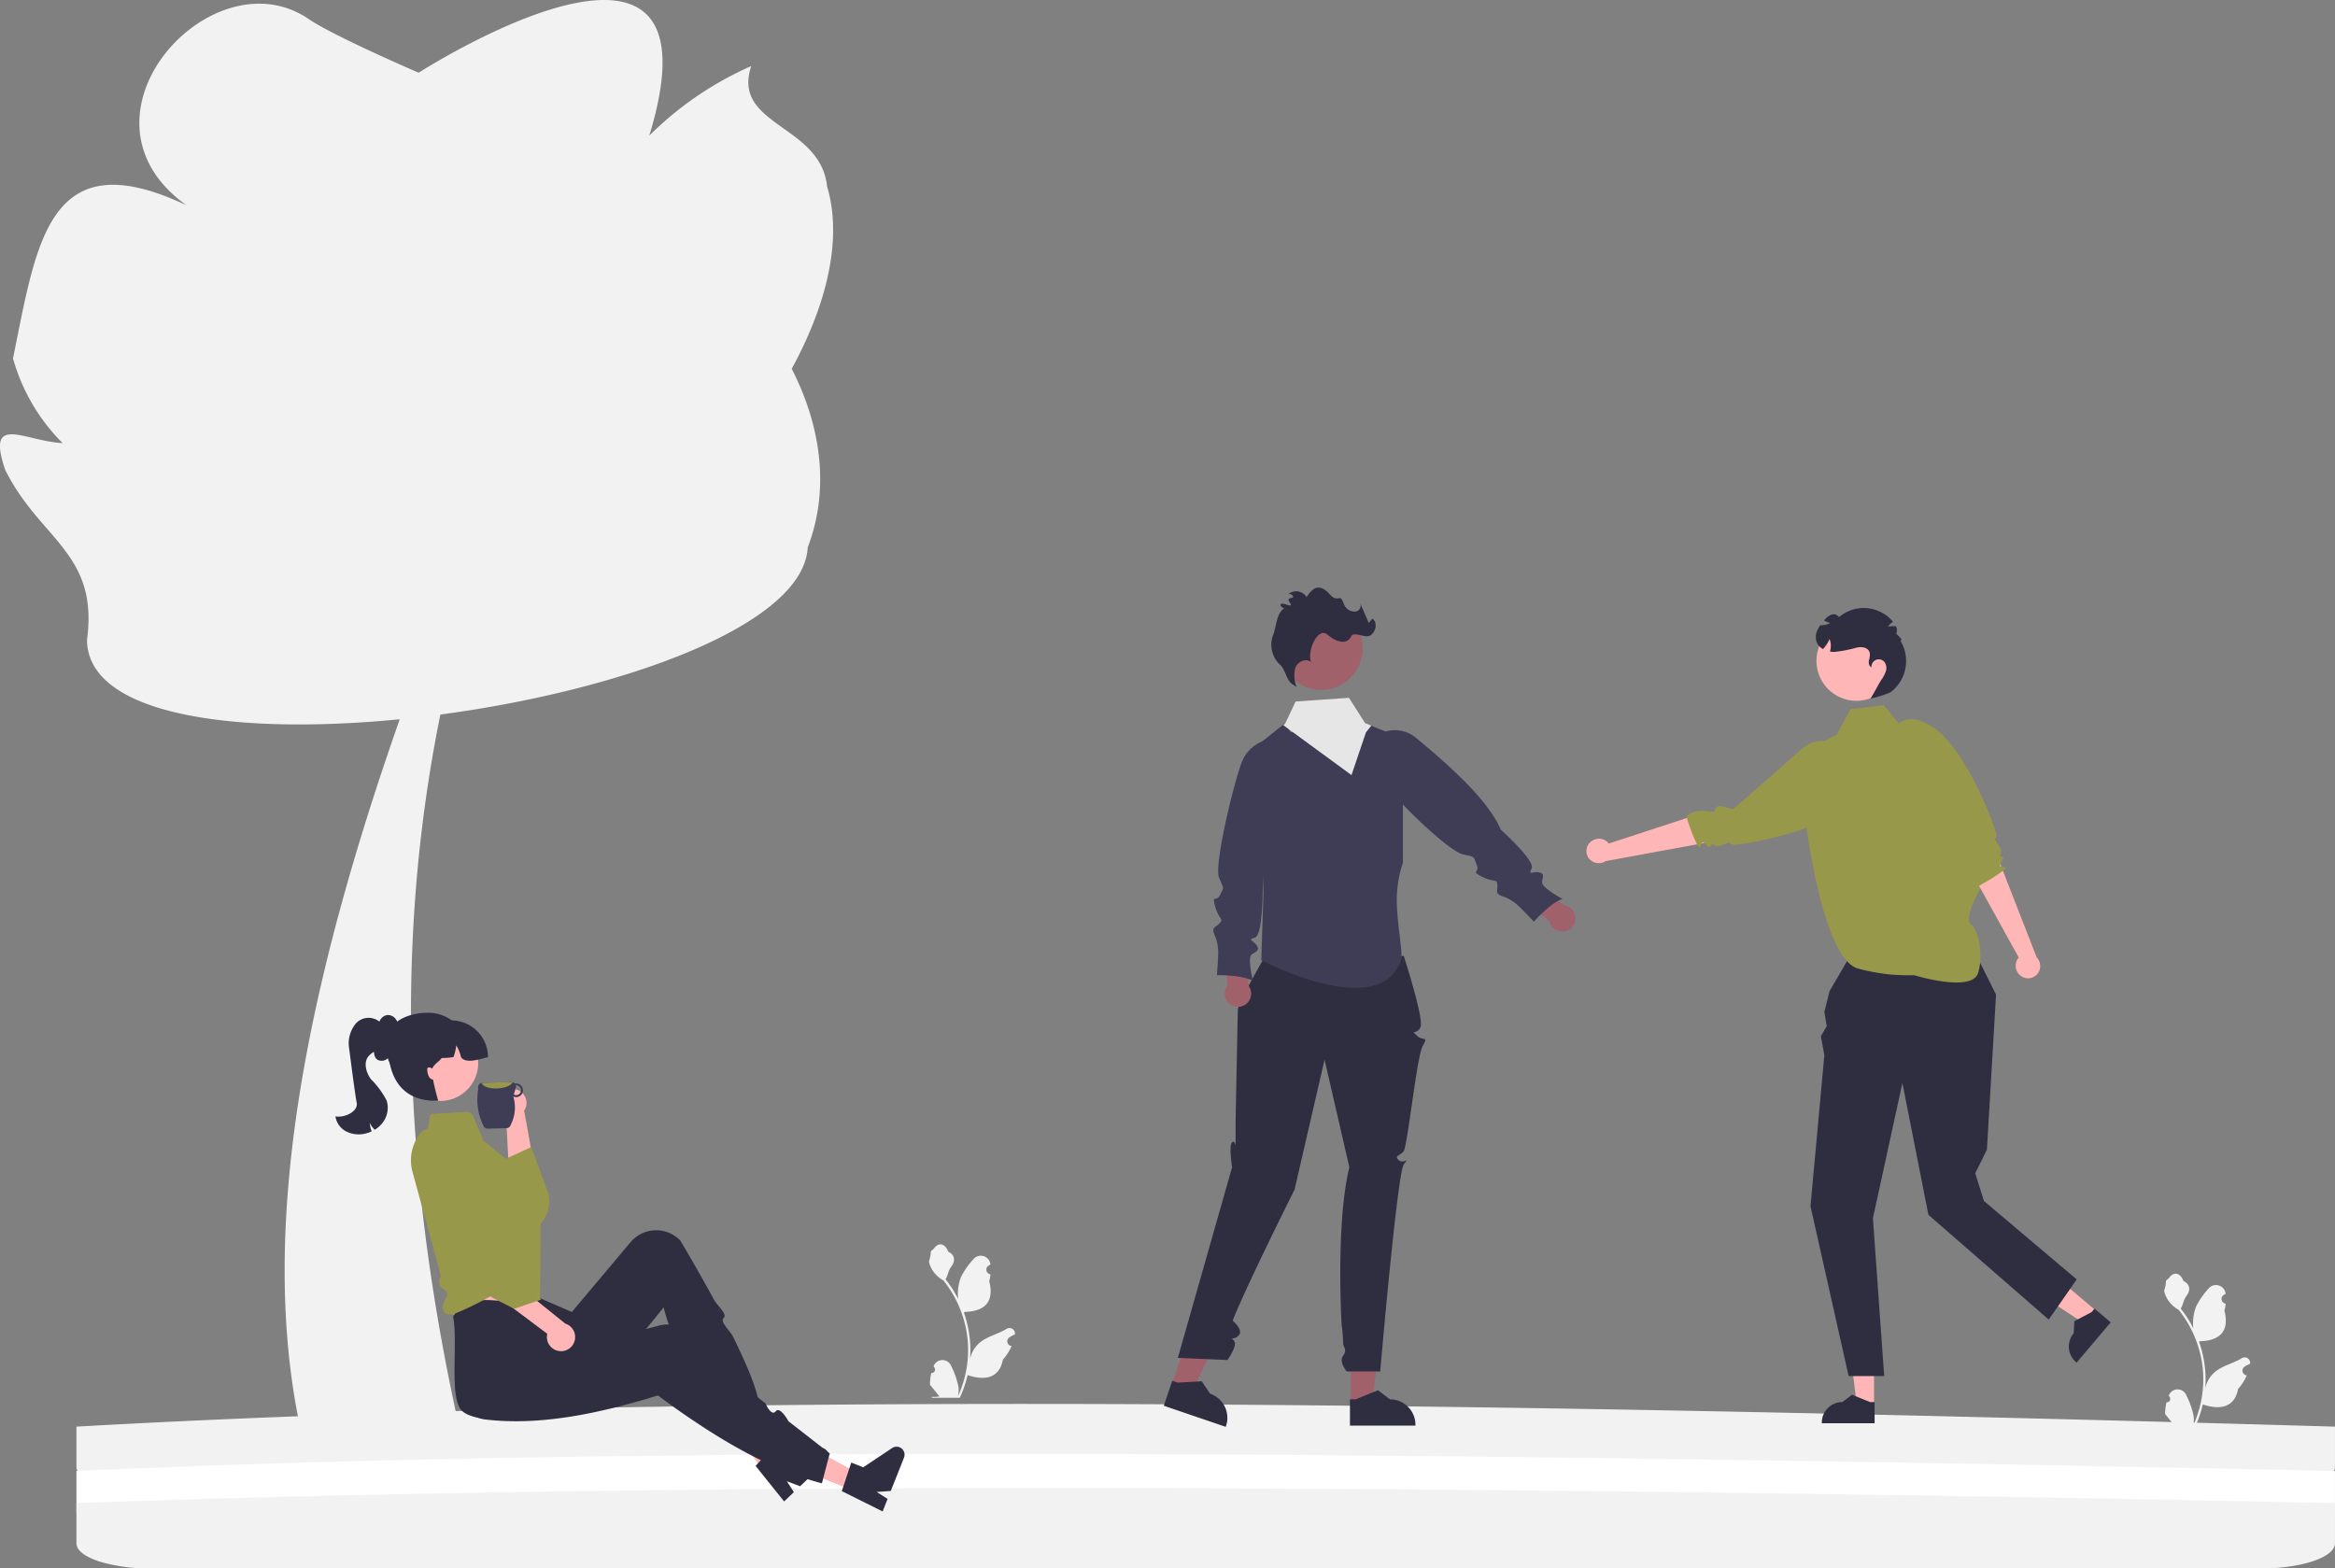<svg xmlns="http://www.w3.org/2000/svg" width="291.797" height="196.027" viewBox="0 0 291.797 196.027">
  <rect x="0" y="0" width="291.797" height="196.027" fill="#808080" stroke="none"/>
  <g id="Groupe_2493" data-name="Groupe 2493" transform="translate(0 -72.44)">
    <path id="Tracé_4659" data-name="Tracé 4659" d="M305.7,558.348v5.029c0,1.733-4.146,3.142-9.241,3.142H32.7a21.631,21.631,0,0,1-6.215-.821c-.175-.053-.346-.109-.509-.169-1.56-.562-2.517-1.32-2.517-2.152v-5.029c80.295-4.509,179.042-2.982,282.241,0Z" transform="translate(-13.906 -307.606)" fill="#f2f2f2"/>
    <path id="Tracé_4660" data-name="Tracé 4660" d="M305.7,572.971V578c0,1.732-4.146,3.142-9.241,3.142H32.7a21.633,21.633,0,0,1-6.215-.821c-.175-.053-.346-.109-.509-.169-1.56-.562-2.517-1.32-2.517-2.152v-5.028c73.908-3.363,174.483-2.28,282.241,0Z" transform="translate(-13.906 -316.691)" fill="#fff"/>
    <path id="Tracé_4661" data-name="Tracé 4661" d="M305.7,583.211v5.028c0,1.732-4.146,3.142-9.241,3.142H32.7a21.633,21.633,0,0,1-6.215-.821c-.175-.053-.346-.109-.509-.169-1.56-.562-2.517-1.32-2.517-2.152v-5.029c79.969-2.824,177.4-2.154,282.241,0Z" transform="translate(-13.906 -322.914)" fill="#f2f2f2"/>
    <path id="Tracé_4662" data-name="Tracé 4662" d="M664.342,531.631a.437.437,0,0,0,.317-.758l-.03-.119.012-.029a1.175,1.175,0,0,1,2.167.008,10.434,10.434,0,0,1,.917,2.611,3.477,3.477,0,0,1-.061,1.2,13.933,13.933,0,0,0,1.267-5.787,13.447,13.447,0,0,0-.083-1.5q-.069-.612-.192-1.216a14.1,14.1,0,0,0-2.8-5.974,3.751,3.751,0,0,1-1.56-1.619,2.864,2.864,0,0,1-.26-.782,3.53,3.53,0,0,0,.229-1.218c.106-.161.3-.24.411-.4.575-.779,1.367-.643,1.78.416.883.446.892,1.185.35,1.9-.345.452-.392,1.065-.695,1.549.031.04.064.078.095.118a14.191,14.191,0,0,1,1.481,2.346,5.9,5.9,0,0,1,.352-2.739,9.877,9.877,0,0,1,1.525-2.2,1.21,1.21,0,0,1,2.156.594l0,.031q-.124.07-.243.148a.593.593,0,0,0,.239,1.08l.012,0a5.914,5.914,0,0,1-.156.883c.714,2.76-.827,3.765-3.027,3.81-.049.025-.1.05-.144.073a14.475,14.475,0,0,1,.779,3.668,13.722,13.722,0,0,1-.01,2.217l0-.026a3.628,3.628,0,0,1,1.239-2.1c.953-.783,2.3-1.071,3.329-1.7a.681.681,0,0,1,1.043.663l0,.027a4,4,0,0,0-.447.215q-.124.07-.243.148a.593.593,0,0,0,.239,1.08l.012,0,.025,0a5.914,5.914,0,0,1-1.087,1.7c-.446,2.409-2.363,2.637-4.412,1.936h0a14.479,14.479,0,0,1-.972,2.839h-3.474c-.012-.039-.024-.078-.035-.117a3.953,3.953,0,0,0,.961-.057l-.773-.951a.2.2,0,0,1-.016-.019l-.393-.484h0a5.779,5.779,0,0,1,.169-1.473Z" transform="translate(-393.594 -283.921)" fill="#f2f2f2"/>
    <path id="Tracé_4663" data-name="Tracé 4663" d="M285.342,522.631a.437.437,0,0,0,.317-.758l-.03-.119.012-.029a1.175,1.175,0,0,1,2.167.008,10.426,10.426,0,0,1,.917,2.611,3.475,3.475,0,0,1-.061,1.2,13.933,13.933,0,0,0,1.267-5.787,13.446,13.446,0,0,0-.083-1.5q-.069-.613-.192-1.216a14.1,14.1,0,0,0-2.8-5.974,3.751,3.751,0,0,1-1.56-1.619,2.86,2.86,0,0,1-.26-.782,3.531,3.531,0,0,0,.229-1.218c.106-.161.3-.24.411-.4.575-.779,1.367-.643,1.78.416.883.446.892,1.185.35,1.9-.345.452-.392,1.064-.695,1.549l.095.118a14.186,14.186,0,0,1,1.481,2.346,5.9,5.9,0,0,1,.352-2.739,9.881,9.881,0,0,1,1.525-2.2,1.21,1.21,0,0,1,2.156.594l0,.031q-.124.07-.243.148a.593.593,0,0,0,.239,1.08l.012,0a5.9,5.9,0,0,1-.156.883c.714,2.76-.827,3.765-3.027,3.81-.049.025-.1.05-.144.073a14.477,14.477,0,0,1,.779,3.668,13.735,13.735,0,0,1-.01,2.217l0-.026a3.628,3.628,0,0,1,1.239-2.1c.953-.783,2.3-1.071,3.329-1.7a.681.681,0,0,1,1.043.663l0,.027a3.987,3.987,0,0,0-.447.215q-.124.07-.243.148a.593.593,0,0,0,.239,1.08l.012,0,.025,0a5.909,5.909,0,0,1-1.087,1.7c-.446,2.409-2.362,2.637-4.412,1.936h0a14.477,14.477,0,0,1-.972,2.839h-3.474c-.012-.039-.024-.079-.035-.117a3.95,3.95,0,0,0,.961-.057l-.773-.951-.016-.019-.393-.484h0a5.78,5.78,0,0,1,.169-1.473h0Z" transform="translate(-168.951 -278.587)" fill="#f2f2f2"/>
    <g id="Groupe_2481" data-name="Groupe 2481" transform="translate(198.249 148.434)">
      <g id="Groupe_2477" data-name="Groupe 2477" transform="translate(29.419 91.374)">
        <path id="Tracé_4664" data-name="Tracé 4664" d="M570.411,543.91h-2.146l-1.021-8.277h3.167Z" transform="translate(-563.888 -535.633)" fill="#ffb6b6"/>
        <path id="Tracé_4665" data-name="Tracé 4665" d="M565.6,556.261H559v-.083a2.568,2.568,0,0,1,2.568-2.568h0l1.205-.914,2.249.915h.576Z" transform="translate(-559.003 -545.746)" fill="#2f2e41"/>
      </g>
      <g id="Groupe_2478" data-name="Groupe 2478" transform="translate(55.398 82.539)">
        <path id="Tracé_4666" data-name="Tracé 4666" d="M631.157,519.285l-1.386,1.638-6.978-4.566,2.045-2.418Z" transform="translate(-622.792 -513.939)" fill="#ffb6b6"/>
        <path id="Tracé_4667" data-name="Tracé 4667" d="M640.027,527.98l-4.262,5.038-.064-.054a2.568,2.568,0,0,1-.3-3.62h0l.08-1.511,2.151-1.126.372-.44,2.025,1.713Z" transform="translate(-629.905 -521.246)" fill="#2f2e41"/>
      </g>
      <path id="Tracé_4668" data-name="Tracé 4668" d="M573.932,406.476l-11.5,1.335-4.534,7.768-.65,2.6.294,1.788-.728,1.246.434,2.384-1.734,18.855,4.768,21.24h4.443l-1.409-19.723,3.684-16.9,3.251,16.471,15.035,13.093,3.5-5.021-11.6-9.806-1.084-3.467,1.46-2.932,1.141-19.391Z" transform="translate(-527.514 -367.704)" fill="#2f2e41"/>
      <path id="Tracé_4669" data-name="Tracé 4669" d="M567.615,374.822s7.254,2.259,8.018-.3-.19-5.714-.913-6.05.134-2.538.937-4.011.679-2.283.218-2.459S568.233,344,568.233,344l-2.441-.513-1.958-2.4-4.155.5-1.7,3.144-2.847,1.509-1.04,9.569s.511,4.1,1.552,8.414c.324,1.342.7,2.7,1.126,3.971,1.006,2.983,2.3,5.43,3.888,5.813A23.238,23.238,0,0,0,567.615,374.822Z" transform="translate(-526.674 -328.942)" fill="#98984b"/>
      <g id="Groupe_2479" data-name="Groupe 2479" transform="translate(0 16.615)">
        <path id="Tracé_4670" data-name="Tracé 4670" d="M502.962,377.8l-1.48.272-.342.063-.549.1-11.422,2.1a1.573,1.573,0,0,1-1.916-.156,1.508,1.508,0,0,1-.082-2.13c.01-.01.02-.019.03-.029a1.581,1.581,0,0,1,2.2-.078,1.6,1.6,0,0,1,.167.187l.308-.1.967-.315.73-.238,1.453-.475.563-.183,1.827-.6,1.762-.574,2.135-.7,1.641-.536.327.552Z" transform="translate(-486.77 -365.318)" fill="#ffb6b6"/>
        <path id="Tracé_4671" data-name="Tracé 4671" d="M523.859,365.015a2.714,2.714,0,0,1-.6.028c-.613-.148.065-.548-1.289.031-1.1.468-1.192-.374-1.351-.015-.263.593-.633-.01-.935-.233-.134-.1-.253-.124-.342.063a1.038,1.038,0,0,0-.082.273c-.072.361-.248.218-.467-.17a20.587,20.587,0,0,1-1.1-2.754c-.079-.226-.139-.411-.178-.527-.028-.086-.042-.135-.042-.135a.977.977,0,0,1,.5-.46,3.4,3.4,0,0,1,1.451-.31,5.238,5.238,0,0,1,1.033.11.69.69,0,0,0,.383-.026h0a.538.538,0,0,0,.267-.371c.118-.378.611-.332,1.1-.209a4.931,4.931,0,0,0,1.053.265c.2-.057,5.368-4.629,8.672-7.561a3.727,3.727,0,0,1,5.192.238l1.4,1.5a2.676,2.676,0,0,1,1.065,1.714,2.873,2.873,0,0,1-.316,1.691,6.786,6.786,0,0,1-1.525,1.924C534.518,363.084,526.217,364.759,523.859,365.015Z" transform="translate(-504.968 -352.073)" fill="#98984b"/>
      </g>
      <g id="Groupe_2480" data-name="Groupe 2480" transform="translate(38.265 13.876)">
        <path id="Tracé_4672" data-name="Tracé 4672" d="M608.14,386.389l.547,1.4.126.324.2.52,4.221,10.82a1.573,1.573,0,0,1,.209,1.911,1.508,1.508,0,0,1-2.076.483l-.034-.023a1.582,1.582,0,0,1-.493-2.148,1.607,1.607,0,0,1,.152-.2l-.157-.284-.492-.89-.371-.672-.741-1.337-.286-.519-.93-1.682-.9-1.622-1.087-1.965L605.2,389l.48-.426Z" transform="translate(-595.232 -369.674)" fill="#ffb6b6"/>
        <path id="Tracé_4673" data-name="Tracé 4673" d="M593.577,359.325a2.713,2.713,0,0,1,.141.588c-.029.629-.55.039.274,1.26.667.992-.142,1.241.241,1.329.632.146.11.623-.053.962-.073.15-.074.271.126.324a1.035,1.035,0,0,0,.284.029c.369,0,.261.2-.079.49a20.606,20.606,0,0,1-2.5,1.6c-.207.12-.378.214-.484.274-.079.043-.125.067-.125.067a.977.977,0,0,1-.547-.407,3.394,3.394,0,0,1-.578-1.367,5.225,5.225,0,0,1-.087-1.036.69.69,0,0,0-.1-.372v0a.537.537,0,0,0-.414-.192c-.393-.044-.442-.538-.413-1.04a4.931,4.931,0,0,0,.061-1.084c-.137-.266-4.859-5-4.859-5l-3.744-8.894a2.676,2.676,0,0,1,1.482-1.37,2.874,2.874,0,0,1,1.72-.009,6.787,6.787,0,0,1,2.178,1.135c3.563,2.614,6.775,10.449,7.472,12.717Z" transform="translate(-580.724 -345.347)" fill="#98984b"/>
      </g>
      <circle id="Ellipse_816" data-name="Ellipse 816" cx="4.997" cy="4.997" r="4.997" transform="translate(28.745 1.601)" fill="#ffb6b6"/>
      <path id="Tracé_4674" data-name="Tracé 4674" d="M566.458,321.819a13.731,13.731,0,0,1-2.479.775c.414-.638.989-1.775,1.4-2.412a3.729,3.729,0,0,0,.535-1.062,1.248,1.248,0,0,0-.21-1.128.918.918,0,0,0-1.6.684c-.31-.118-.379-.534-.322-.863a2.219,2.219,0,0,0,.1-.986.956.956,0,0,0-.7-.612,2.23,2.23,0,0,0-.966.017,16.465,16.465,0,0,1-2.743.528,3,3,0,0,1-.559-.045,2.354,2.354,0,0,0-.052-1.569,4.057,4.057,0,0,1-.818,1.257,1.722,1.722,0,0,1-.823-.963,2.015,2.015,0,0,1,.14-1.432,3.34,3.34,0,0,1,.346-.579,2.058,2.058,0,0,0,.4-.016,2.24,2.24,0,0,0,.833-.271,3.671,3.671,0,0,1-.77-.3l.032-.039a2.214,2.214,0,0,1,.864-.688.808.808,0,0,1,.979.3A4.755,4.755,0,0,1,566.8,313a2.263,2.263,0,0,0-.64.6,3.853,3.853,0,0,1,.99-.051,1.045,1.045,0,0,1,.039.939c.309.286.925.794.533.886a4.873,4.873,0,0,1-1.266,6.446Z" transform="translate(-528.48 -311.277)" fill="#2f2e41"/>
    </g>
    <g id="Groupe_2486" data-name="Groupe 2486" transform="translate(145.433 145.878)">
      <g id="Groupe_2482" data-name="Groupe 2482" transform="translate(23.267 91.696)">
        <path id="Tracé_4675" data-name="Tracé 4675" d="M414.446,540.411h2.661l1.266-10.263h-3.927Z" transform="translate(-414.353 -530.147)" fill="#a0616a"/>
        <path id="Tracé_4676" data-name="Tracé 4676" d="M414.217,555.728H422.4v-.1a3.185,3.185,0,0,0-3.185-3.185h0l-1.495-1.134-2.789,1.134h-.714v3.288Z" transform="translate(-414.217 -542.688)" fill="#2f2e41"/>
      </g>
      <g id="Groupe_2483" data-name="Groupe 2483" transform="translate(0 89.94)">
        <path id="Tracé_4677" data-name="Tracé 4677" d="M359.506,535.55l2.519.859,4.511-9.305-3.717-1.267Z" transform="translate(-358.521 -525.836)" fill="#a0616a"/>
        <path id="Tracé_4678" data-name="Tracé 4678" d="M357.088,551.534l7.744,2.641.033-.1a3.185,3.185,0,0,0-1.986-4.042h0l-1.049-1.556-3.005.173-.676-.231Z" transform="translate(-357.088 -539.223)" fill="#2f2e41"/>
      </g>
      <path id="Tracé_4679" data-name="Tracé 4679" d="M389.634,418.039s2.56,7.863,2.088,8.9-1.279.229-.473,1.035,1.51-.051.755,1.318-1.9,12.64-2.4,13.186-1.195.56-.58,1.09,1.421-.545.615.53-2.946,25.874-2.946,25.874h-4.179s-1.041-1.2-.452-1.981-.052-1.082,0-1.6a17.7,17.7,0,0,0-.181-2.158c-.036-.513-.743-12.733.954-19.791L379.739,431l-3.748,16.245s-6.014,12-7.738,16.377c0,0,1.39,1.158.774,1.828s-1.154.133-.616.671-.806,2.419-.806,2.419l-6.2-.269,6.781-23.83s-.436-2.655,0-3.11.436,1.158.436-.455v-2.15s.253-13.223.286-14,3.259-6.422,3.259-6.422l17.466-.258Z" transform="translate(-359.647 -372.002)" fill="#2f2e41"/>
      <path id="Tracé_4680" data-name="Tracé 4680" d="M404.568,348.512v15.5a14.9,14.9,0,0,0-.765,4.655c.017,2.636.6,5.673.594,7a1.736,1.736,0,0,1-.057.523c-2.566,7.438-16.145.679-17.379.046l-.09-.046.268-8.331-.046-2.4-.317-16.433.284-.227,2.491-1.986.244-.194.748,1.091,6.671-.459,2.546-.7.794.323,3.58,1.456Z" transform="translate(-374.685 -329.633)" fill="#3f3d56"/>
      <g id="Groupe_2484" data-name="Groupe 2484" transform="translate(26.057 17.824)">
        <path id="Tracé_4681" data-name="Tracé 4681" d="M471.156,397.839l-3.779-3.157-2.1,1.907,4.114,3.2a1.648,1.648,0,1,0,1.769-1.946Z" transform="translate(-447.269 -375.982)" fill="#a0616a"/>
        <path id="Tracé_4682" data-name="Tracé 4682" d="M421.522,349.506h0c-.877,1.225-.3,3.209.21,4.625.66,1.82,8.673,9.747,10.721,10.169,1.588.328,1.248.294,1.666,1.314s-.83.727.7,1.483,1.806.162,1.879.969-.389,1.094.7,1.483a5.056,5.056,0,0,1,1.629.911c.345.213,2.238,2.239,2.238,2.239s1.99-2.3,3.568-2.847c0,0-2.569-1.4-2.547-2.049s.389-1.094-.359-1.27-1.424.455-.94-.485-3.86-4.86-3.86-4.86c-1.605-3.628-5.847-7.519-10.578-11.458a4.168,4.168,0,0,0-5.037-.225Z" transform="translate(-421.067 -348.766)" fill="#3f3d56"/>
      </g>
      <g id="Groupe_2485" data-name="Groupe 2485" transform="translate(6.192 18.925)">
        <path id="Tracé_4683" data-name="Tracé 4683" d="M378.661,419.61l-.212-4.919-2.827-.271.409,5.193a1.648,1.648,0,1,0,2.63,0Z" transform="translate(-374.265 -388.782)" fill="#a0616a"/>
        <path id="Tracé_4684" data-name="Tracé 4684" d="M379.642,351.47l-.079.009a4.565,4.565,0,0,0-3.508,2.414c-.9,1.714-3.748,13.321-3.05,14.914.65,1.486.623,1.12.151,2.117s-1.1-.124-.622,1.52,1.1,1.444.549,2.042-1.071.449-.622,1.52a5.057,5.057,0,0,1,.424,1.818c.075.4-.147,3.163-.147,3.163s3.038-.077,4.508.719c0,0-.7-2.839-.2-3.262s1.071-.449.7-1.121-1.3-.746-.275-1.021.992-6.127.992-6.127Z" transform="translate(-372.291 -351.47)" fill="#3f3d56"/>
      </g>
      <path id="Tracé_4685" data-name="Tracé 4685" d="M398.932,321.126c-.119.028-.238.051-.358.07a4.969,4.969,0,0,1-1.1.057,5.2,5.2,0,1,1,5.315-6.5c.011.042.022.083.031.125a5.2,5.2,0,0,1-3.887,6.249Z" transform="translate(-378.105 -308.47)" fill="#a0616a"/>
      <path id="Tracé_4686" data-name="Tracé 4686" d="M392.632,317.044c-.724-.566-.794-1.646-1.411-2.326a3.406,3.406,0,0,1-.977-3.71c.478-1.192.377-2.658,1.407-3.426-.506-.183-.625-.564-.179-.571.3,0,1.424.571.883-.146s.482-.434.415-.727-.5-.456-.693-.223a1.516,1.516,0,0,1,2.377.272c.609-.912,1.255-1.54,2.186-.961.915.568.9,1.271,1.886,1.1.462-.079.506.794.822,1.141a1.41,1.41,0,0,0,1.239.528.752.752,0,0,0,.555-1.053l1.087,2.479.438-.537c.7.453.467,1.637-.233,2.083s-2.037-.585-2.417.153c-.6,1.164-2,.576-2.97-.246-1.171-1-2.583,2.036-2.02,3.466-.585-.575-1.667-.1-1.97.664a3.794,3.794,0,0,0,.144,2.409l-.569-.371Z" transform="translate(-376.608 -305.002)" fill="#2f2e41"/>
      <path id="Tracé_4687" data-name="Tracé 4687" d="M404.753,342.3l-.182.231-.488.62-1.806,5.334-8.528-6.242.244-.194,1.3-2.761,6.671-.459,2,3.147Z" transform="translate(-378.819 -325.052)" fill="#e6e6e6"/>
    </g>
    <g id="Groupe_2487" data-name="Groupe 2487" transform="translate(50.575 208.547)">
      <path id="Tracé_4689" data-name="Tracé 4689" d="M153.925,462.151l.375,7.25,3.446.942s-1.474-8.488-1.566-8.744a1.741,1.741,0,1,0-2.255.552Z" transform="translate(-141.264 -458.876)" fill="#ffb6b6"/>
      <path id="Tracé_4690" data-name="Tracé 4690" d="M124.44,506.7l-.081.171C124.086,506.938,124.131,506.861,124.44,506.7Z" transform="translate(-124.178 -487.224)" fill="#6c63ff"/>
      <path id="Tracé_4691" data-name="Tracé 4691" d="M144.195,487.365a18.451,18.451,0,0,0-5.616-.57,26.624,26.624,0,0,0-5.27.774c-.281-.965-.546-1.988-.737-2.953l2.061-1.34,2.269-.794,4.749-1.662-.061-2.578.5-.232,2.814-1.3.065-.029,2.024,5.49A3.989,3.989,0,0,1,144.195,487.365Z" transform="translate(-129.153 -469.43)" fill="#98984b"/>
    </g>
    <path id="Tracé_4692" data-name="Tracé 4692" d="M103.355,147.972c-.822-7.77-11.962-7.546-9.477-15.025a41.992,41.992,0,0,0-12.739,8.691c10.034-32.829-28.821-7.862-28.821-7.862s-10.735-4.625-13.763-6.723C26.467,118.824,7.8,139.274,23.3,150.341,6.063,142.2,4.616,154.818,1.626,169.487a24.151,24.151,0,0,0,6.2,10.582c-4.867-.268-9.6-3.782-7.173,3.349,4.368,8.773,11.687,10.365,10.219,21.262.109,9.475,18.773,11.9,39.081,9.9-11.59,33.009-17.889,63.648-12.338,88.976H57.493c-6.867-30.537-8.37-60.469-2.461-89.565,22.543-3,45.38-11.127,45.908-20.894,2.712-7.087,1.776-14.923-2-22.315,4.545-8.361,6.321-16.417,4.418-22.806Z" transform="translate(0 -52.247)" fill="#f2f2f2"/>
    <path id="Tracé_4693" data-name="Tracé 4693" d="M136.135,509.766l.692,2.973s.007,2.741.492,3.246,11.082-.507,11.082-.507a37.9,37.9,0,0,1-1.109-7.759Z" transform="translate(-80.691 -279.279)" fill="#ffb6b6"/>
    <g id="Groupe_2489" data-name="Groupe 2489" transform="translate(56.619 226.201)">
      <g id="Groupe_2488" data-name="Groupe 2488" transform="translate(34.592 22.246)">
        <path id="Tracé_4694" data-name="Tracé 4694" d="M229.071,566.011l1.824-1.315-4.249-7.851-2.693,1.941Z" transform="translate(-223.953 -556.845)" fill="#ffb6b6"/>
        <path id="Tracé_4695" data-name="Tracé 4695" d="M240.775,568.686a1.522,1.522,0,0,0-.1-.126.979.979,0,0,0-.375-.244l-.008,0a1,1,0,0,0-.5-.053l-.753.118-2.916.452-.615.1-1.108-1.165-.428.456-1.474,1.58-.375.4-.289.31,3.564,4.448,1.222-1.161-.876-1.36,1.654.623.933-.888.623-.586,1.686-1.6a1.017,1.017,0,0,0,.3-.57A.985.985,0,0,0,240.775,568.686Z" transform="translate(-228.622 -563.316)" fill="#2f2e41"/>
      </g>
      <path id="Tracé_4696" data-name="Tracé 4696" d="M177.637,526.237l-3.3,1.478a36.282,36.282,0,0,1-9.016-15.859c-4.925,6.376-9.263,9.986-15.152,13.151-1.989,1.077-9.183,1.464-10.3-.553q-.078-.141-.146-.288c-1.029-2.267-.119-8.168-.7-11.166,2.126-3.9,7.315-.75,10.864-2.287l3.971,1.725,7.365-8.756a4.184,4.184,0,0,1,5.924-.431q.142.121.273.253c1.485,2.518,2.9,4.994,4.2,7.389.418.773,1.733,1.812,1.213,2.293s.807,1.584,1.183,2.358c2.316,4.767,3.285,7.205,3.629,10.693Z" transform="translate(-139.019 -502.223)" fill="#2f2e41"/>
    </g>
    <path id="Tracé_4697" data-name="Tracé 4697" d="M128.65,466.157l4.371-.258a.887.887,0,0,1,.873.547l1.235,2.995,5.134,4.243a10.646,10.646,0,0,1,2.037,5.928c0,3.341-.072,9.569-.072,9.569s-2.173-2.672-4-1.561c-.312.189-.421.575-.747.771-.163.1-.539,0-.7.1a36.191,36.191,0,0,1-5.4,2.7c-1.307.265-1.716-.743-.834-2.148.288-.459-.235-.93-.235-.93a1.043,1.043,0,0,1-.45-1.654L126.3,473.416a5.445,5.445,0,0,1,.774-4.582,1.645,1.645,0,0,1,.845-.735c.611-.13.286-1.5.728-1.942Z" transform="translate(-74.745 -254.491)" fill="#98984b"/>
    <g id="Groupe_2490" data-name="Groupe 2490" transform="translate(56.909 237.487)">
      <path id="Tracé_4698" data-name="Tracé 4698" d="M249.223,572.622l.83-2.088-7.84-4.267-1.225,3.082Z" transform="translate(-199.749 -551.469)" fill="#ffb6b6"/>
      <path id="Tracé_4699" data-name="Tracé 4699" d="M186.517,546.521l-.984,3.752c-6.663-1.733-13.529-5.8-20.491-10.982-7.683,2.377-14.971,3.8-21.6,3a4.266,4.266,0,0,1-3.688-4.657q.017-.161.046-.32c.462-2.446,4.32-4.593,5.567-7.379l8.2,1.953.609,1.576,1.847-.488,1.559-.412,1.785-.472,5.852-1.546a4.179,4.179,0,0,1,5.084,3.059q.047.18.077.364l8.1,6.307s.723,1.691,1.279,1,1.6,1.243,1.6,1.243l5.151,4.009Z" transform="translate(-139.733 -529.933)" fill="#2f2e41"/>
      <path id="Tracé_4700" data-name="Tracé 4700" d="M265.51,568.708a1,1,0,0,0-.929.1l-3.608,2.407-1.495-.595-.24.733-.754,2.277-.183.558,5.1,2.541.623-1.568-1.368-.867,1.763-.126,1.649-4.154A1.006,1.006,0,0,0,265.51,568.708Z" transform="translate(-210.011 -552.874)" fill="#2f2e41"/>
    </g>
    <path id="Tracé_4701" data-name="Tracé 4701" d="M117.188,439.989a3.292,3.292,0,0,1-.574,1.443,1.129,1.129,0,0,1-1.4.335c-.539-.343-.5-1.131-.389-1.761l.341-2a3.826,3.826,0,0,1,.308-1.113,1.293,1.293,0,0,1,.861-.716,1.2,1.2,0,0,1,1.09.431,2.235,2.235,0,0,1,.469,1.117,4.033,4.033,0,0,1-.774,3.069Z" transform="translate(-68.022 -236.866)" fill="#2f2e41"/>
    <path id="Tracé_4702" data-name="Tracé 4702" d="M108.564,437.634a2.145,2.145,0,0,0-3.053.06,3.859,3.859,0,0,0-.865,3.21c.143,1.138.742,5.81.932,6.707.237,1.122-1.527,1.941-2.654,1.73a2.525,2.525,0,0,0,1.314,1.868,3.459,3.459,0,0,0,2.3.308,3.979,3.979,0,0,0,.914-.3,3.579,3.579,0,0,1-.237-1.062,2.955,2.955,0,0,0,.614.863,3.515,3.515,0,0,0,1.055-.968,3.049,3.049,0,0,0,.435-2.694,10.554,10.554,0,0,0-1.951-2.65c-.663-.883-1-2.262-.189-3.009.619-.569.582-.443,1.412-.311l-.032-3.756Z" transform="translate(-61.005 -237.376)" fill="#2f2e41"/>
    <path id="Tracé_4703" data-name="Tracé 4703" d="M128.59,440.444a4.972,4.972,0,0,1-4.972,4.971c-2.746,0-5.354-3.182-5.354-5.928s2.608-4.016,5.354-4.016a4.972,4.972,0,0,1,4.972,4.972Z" transform="translate(-70.098 -236.457)" fill="#2f2e41"/>
    <circle id="Ellipse_817" data-name="Ellipse 817" cx="4.743" cy="4.743" r="4.743" transform="translate(50.276 200.555)" fill="#ffb6b6"/>
    <path id="Tracé_4704" data-name="Tracé 4704" d="M131.633,442.409c-1.4.383-2.822.785-3.369,0a4.317,4.317,0,0,0-.595-1.465,5.93,5.93,0,0,1-.35,1.465,10.21,10.21,0,0,1-1.474.111c-.2.346-1.119.919-1.152,1.334a1.629,1.629,0,0,0-.222-.117.367.367,0,0,0-.3-.027.261.261,0,0,0-.124.193.721.721,0,0,0,.011.239,1.817,1.817,0,0,0,.239.776.708.708,0,0,0,.48.308c.2,1.119.639,2.631.639,2.631-4.78.191-6.21-3.338-6.21-6.4l.574-1.147h1.912V437.82h5.354a4.59,4.59,0,0,1,4.589,4.589Z" transform="translate(-70.655 -237.849)" fill="#2f2e41"/>
    <g id="Groupe_2491" data-name="Groupe 2491" transform="translate(53.698 218.115)">
      <path id="Tracé_4705" data-name="Tracé 4705" d="M153.036,521.865a1.756,1.756,0,0,1-1.6-2.164l-11.33-8.5,2.964-1.315,10.611,8.537a1.766,1.766,0,0,1-.643,3.447Z" transform="translate(-136.741 -498.675)" fill="#ffb6b6"/>
      <path id="Tracé_4706" data-name="Tracé 4706" d="M145.778,499.117l-.5.171-2.851.973-.171-.081c-1.136-.558-7.543-3.739-7.926-4.851-.187-.546-.851-2.35-1.45-4.39-.281-.965-.546-1.988-.737-2.953a7.71,7.71,0,0,1-.1-3.771,2.6,2.6,0,0,1,3.1-1.776l1.328,3.413,1.678,4.313,1.356,3.486C141.29,494.127,143.473,496.368,145.778,499.117Z" transform="translate(-131.848 -482.368)" fill="#98984b"/>
    </g>
    <g id="Groupe_2492" data-name="Groupe 2492" transform="translate(59.669 207.673)">
      <path id="Tracé_4707" data-name="Tracé 4707" d="M151.315,456.9a.945.945,0,0,0-.155.016.535.535,0,0,0-.269-.163.526.526,0,0,0-.163-.02l-3.6.094a.536.536,0,0,0-.4.187.438.438,0,0,0-.073.1.551.551,0,0,0-.045.456,7.454,7.454,0,0,0,.627,4.6.57.57,0,0,0,.546.387l2.342-.061a.112.112,0,0,0,.037,0,.556.556,0,0,0,.493-.407,4.718,4.718,0,0,0,.33-3.547.836.836,0,0,0,.375.077.847.847,0,0,0,.758-.505.819.819,0,0,0,.077-.371.858.858,0,0,0-.876-.835Zm.037,1.466a.58.58,0,0,1-.3-.073l.183-.656.053-.191a.566.566,0,0,0,0-.3c.012,0,.024,0,.037,0a.612.612,0,0,1,.623.595.639.639,0,0,1-.029.2A.609.609,0,0,1,151.352,458.365Z" transform="translate(-146.508 -456.731)" fill="#3f3d56"/>
      <path id="Tracé_4708" data-name="Tracé 4708" d="M147.807,456.833c.077.439.94.748,1.978.694.955-.044,1.735-.379,1.878-.776a.537.537,0,0,0-.163-.022l-3.6.093A.515.515,0,0,0,147.807,456.833Z" transform="translate(-147.278 -456.729)" fill="#98984b"/>
    </g>
  </g>
</svg>
